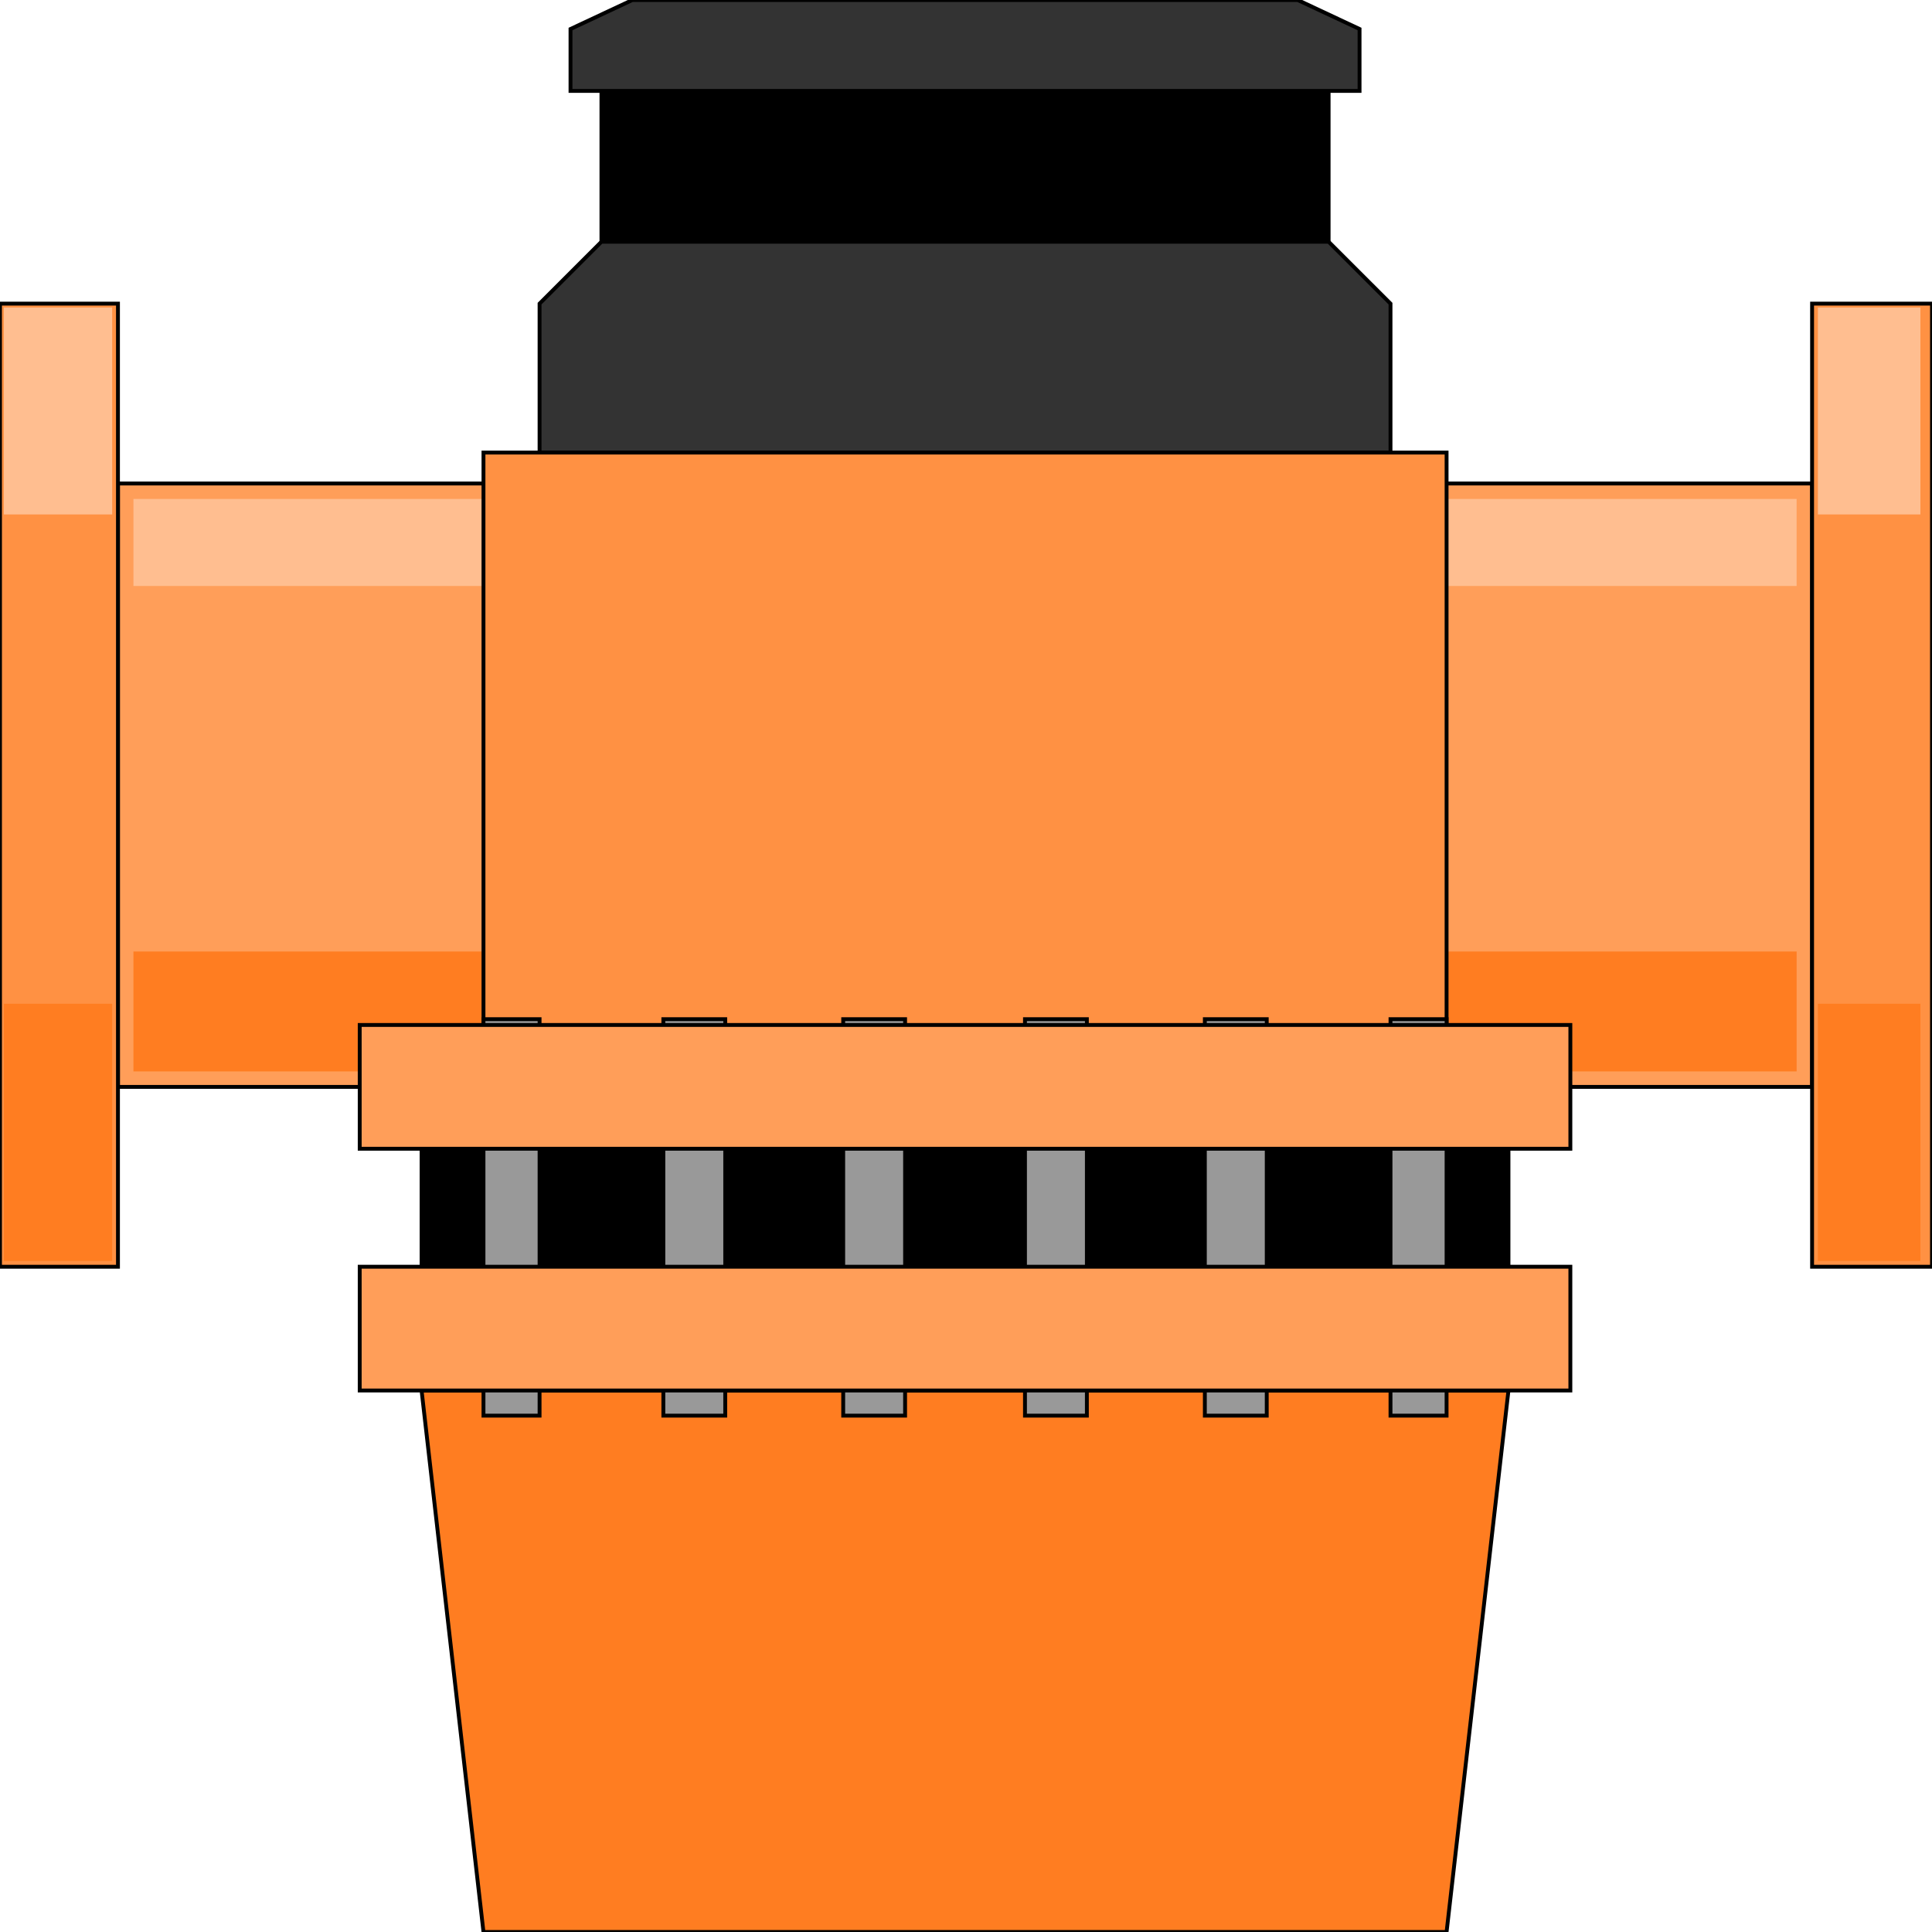 <svg width="150" height="150" viewBox="0 0 150 150" fill="none" xmlns="http://www.w3.org/2000/svg">
<g clip-path="url(#clip0_2109_181390)">
<path d="M32.732 89.188H117.117V98.347H32.732V89.188Z" fill="black" stroke="black" stroke-width="0.3"/>
<path d="M46.696 18.77H103.153V7.059H46.696V18.77Z" fill="black" stroke="black" stroke-width="0.3"/>
<path d="M9.159 37.539H140.691V84.386H9.159V37.539Z" fill="#FF9E59" stroke="black" stroke-width="0.3"/>
<path d="M10.36 38.738H139.489V45.495H10.36V38.738Z" fill="#FFBE90"/>
<path d="M10.36 73.875H139.489V83.184H10.36V73.875Z" fill="#FF7D21"/>
<path d="M32.732 107.957L37.537 149.999H112.312L117.117 107.957H32.732Z" fill="#FF7D21" stroke="black" stroke-width="0.3"/>
<path d="M44.294 7.057V2.252L49.099 0H100.75L105.555 2.252V7.057H44.294Z" fill="#333333" stroke="black" stroke-width="0.3"/>
<path d="M41.892 35.136V23.574L46.696 18.77H103.153L107.958 23.574V35.136H41.892Z" fill="#333333" stroke="black" stroke-width="0.3"/>
<path d="M140.69 23.574H150V98.349H140.69V23.574Z" fill="#FF9143" stroke="black" stroke-width="0.3"/>
<path d="M37.537 35.137H112.312V84.386H37.537V35.137Z" fill="#FF9143" stroke="black" stroke-width="0.3"/>
<path d="M0 23.574H9.159V98.349H0V23.574Z" fill="#FF9143" stroke="black" stroke-width="0.3"/>
<path d="M65.466 79.129H70.271V109.91H65.466V79.129Z" fill="#999999" stroke="black" stroke-width="0.3"/>
<path d="M37.537 79.129H41.892V109.91H37.537V79.129Z" fill="#999999" stroke="black" stroke-width="0.3"/>
<path d="M51.502 79.129H56.307V109.91H51.502V79.129Z" fill="#999999" stroke="black" stroke-width="0.3"/>
<path d="M79.579 79.129H84.384V109.91H79.579V79.129Z" fill="#999999" stroke="black" stroke-width="0.3"/>
<path d="M93.544 79.129H98.349V109.91H93.544V79.129Z" fill="#999999" stroke="black" stroke-width="0.3"/>
<path d="M107.958 79.129H112.312V109.91H107.958V79.129Z" fill="#999999" stroke="black" stroke-width="0.3"/>
<path d="M27.928 79.578H121.922V89.188H27.928V79.578Z" fill="#FF9E59" stroke="black" stroke-width="0.3"/>
<path d="M27.928 98.348H121.922V107.957H27.928V98.348Z" fill="#FF9E59" stroke="black" stroke-width="0.3"/>
<path d="M141.141 77.93H149.099V97.9H141.141V77.93Z" fill="#FF7D21"/>
<path d="M0.301 77.93H8.709V97.9H0.301V77.93Z" fill="#FF7D21"/>
<path d="M141.141 23.875H149.099V39.941H141.141V23.875Z" fill="#FFBE90"/>
<path d="M0.301 23.875H8.709V39.941H0.301V23.875Z" fill="#FFBE90"/>
</g>
<defs>
<clipPath id="clip0_2109_181390">
<rect width="150" height="150" fill="white"/>
</clipPath>
</defs>
</svg>
